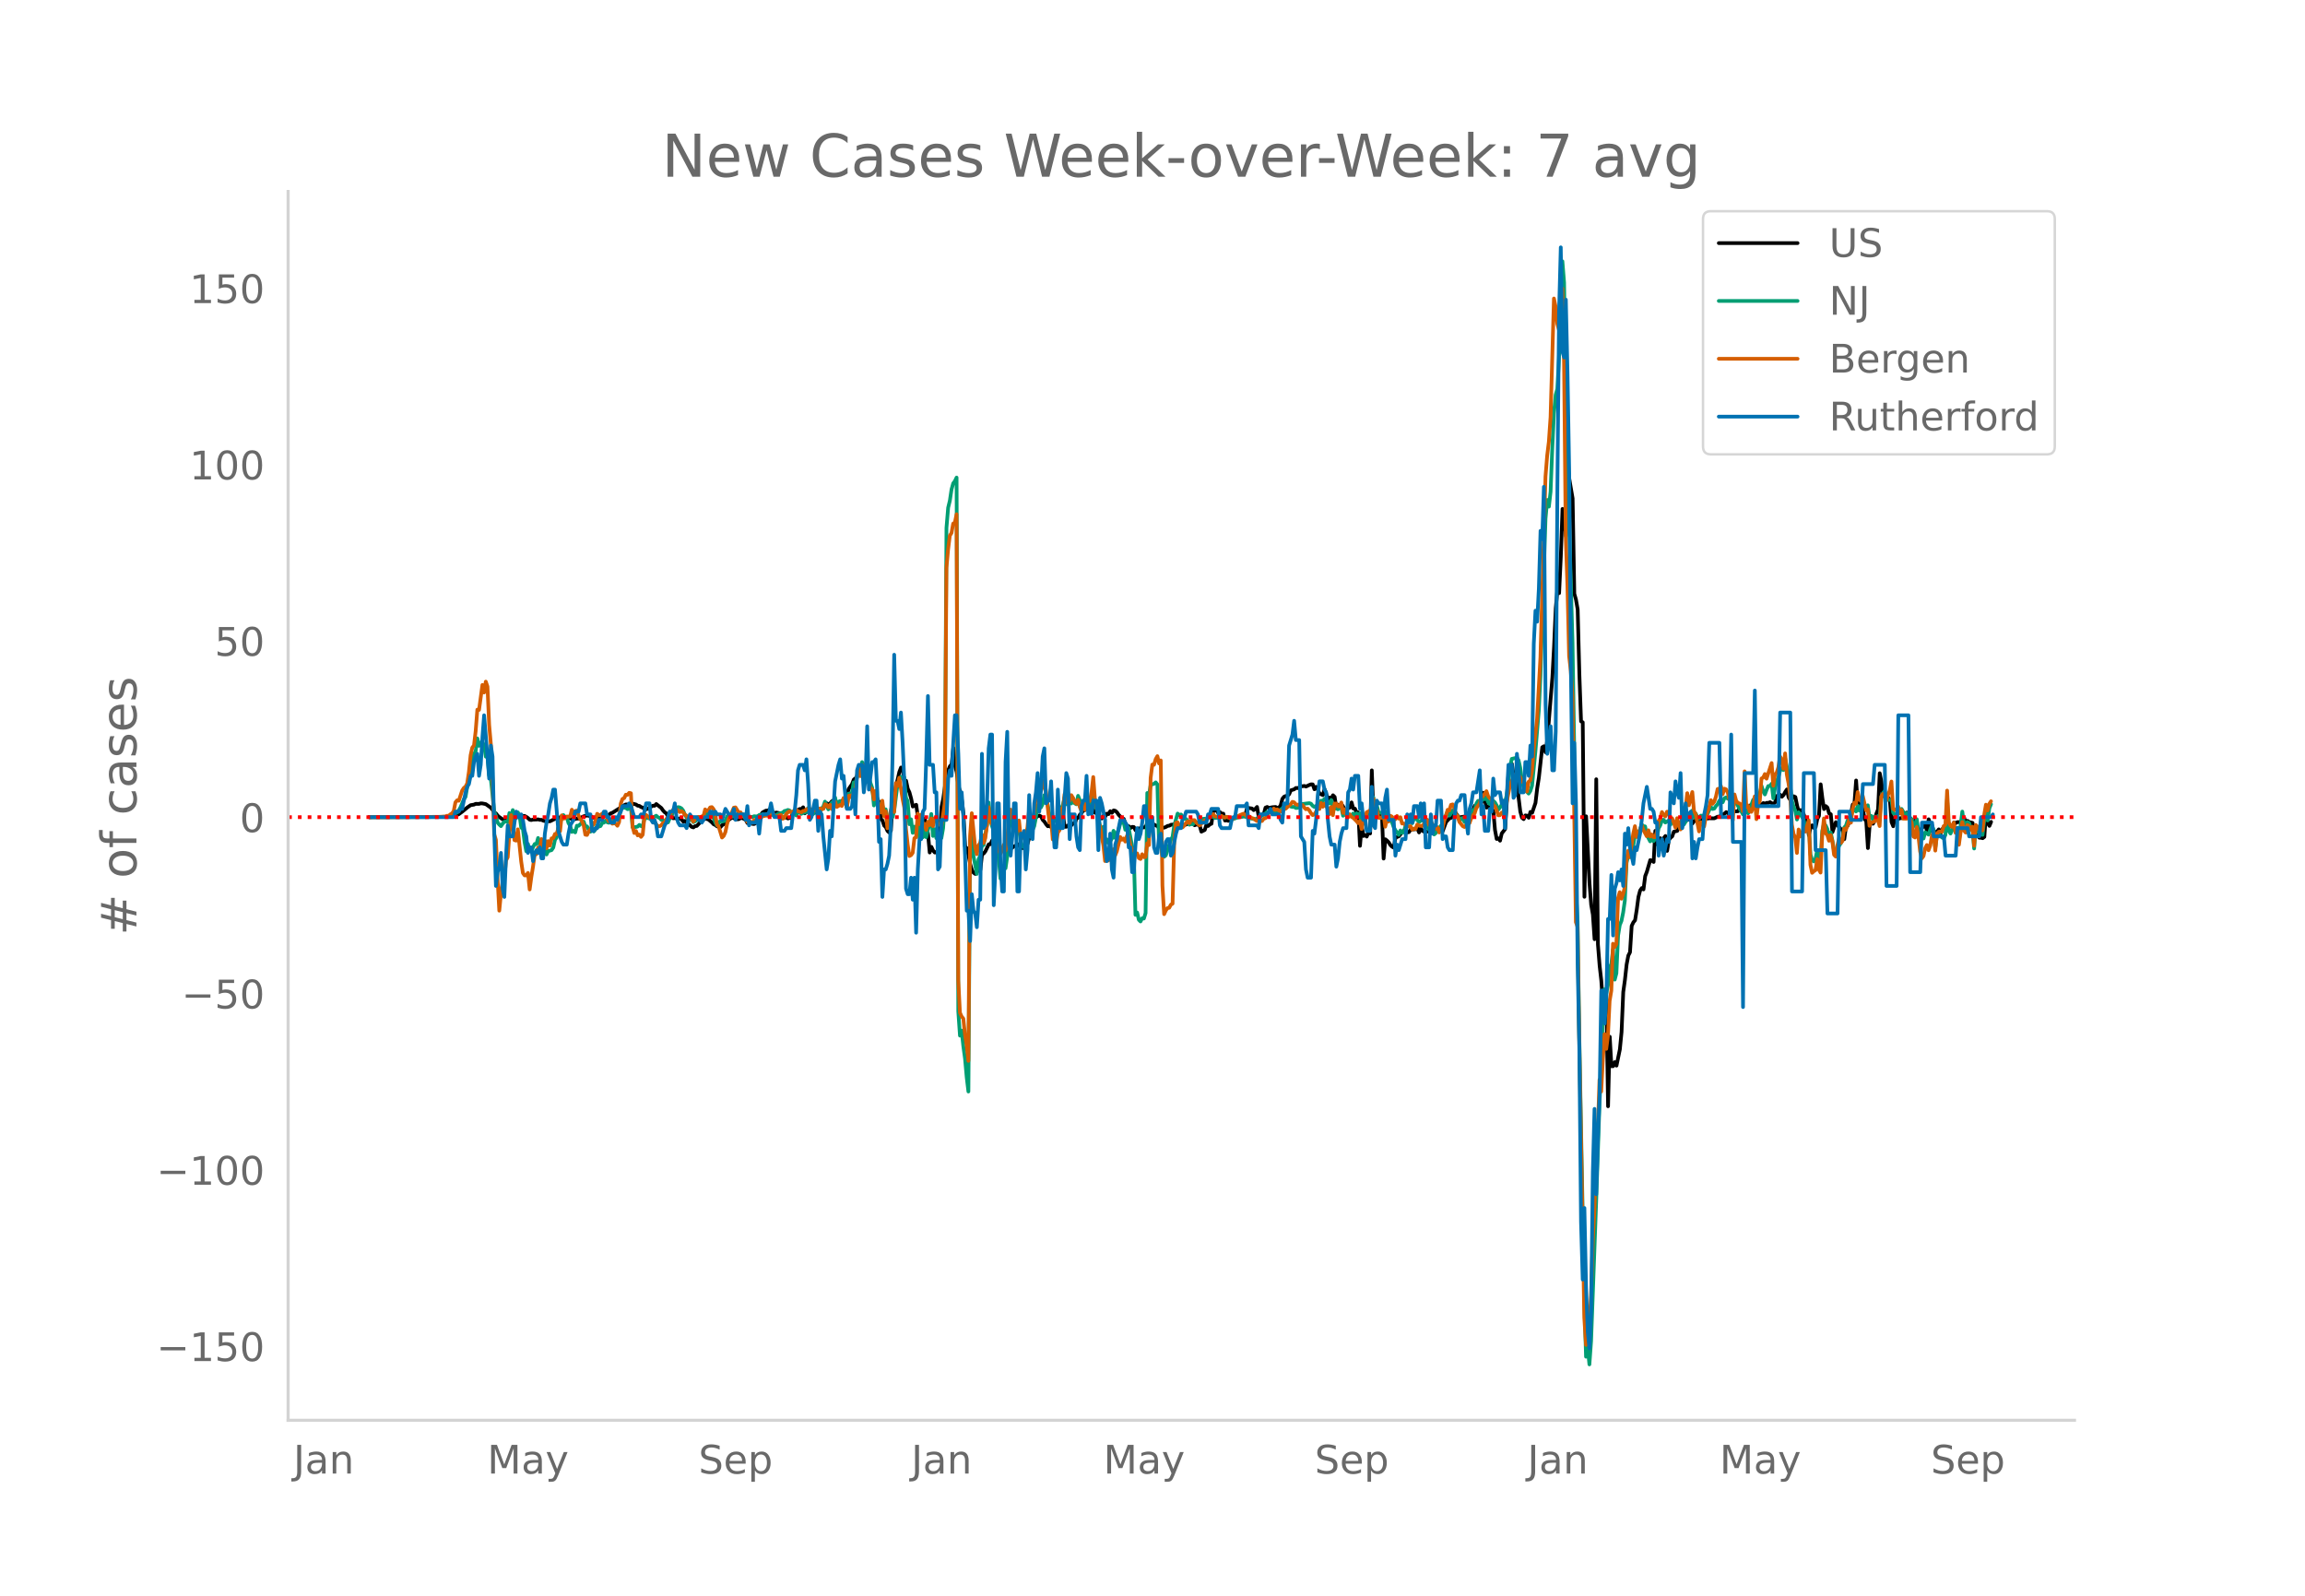 <svg height="864" viewBox="0 0 936 648" width="1248" xmlns="http://www.w3.org/2000/svg" xmlns:xlink="http://www.w3.org/1999/xlink"><defs><style>*{stroke-linecap:butt;stroke-linejoin:round}</style></defs><g id="figure_1"><path d="M0 648h936V0H0z" style="fill:#fff" id="patch_1"/><g id="axes_1"><path d="M117 576.72h725.4V77.76H117z" style="fill:none" id="patch_2"/><path clip-path="url(#p7ef5d14eb2)" d="m149.973 331.808 30.847-.104 2.742-.146 1.371-.33 1.371-.615 1.371-1.002 1.371-1.116.686-.58 1.37-.958 1.372-.227.685-.314 1.371.008.686-.204.685.032 1.371.279 2.057 1.457.685.863.686 1.085.686.347.685.91.686.59 1.37.92.686.194.686-.003.685.208.686-.423.685-.154.686-.036 1.37-.776.686-.581.686-.2.685.362 1.371.048.686.348.685.499.686.682.685.124.686-.184 1.37-.01.686-.096.686.222.685-.02.686.325.685.194 2.057.088 2.742-1.332.685-.006.686-.33 2.742-.086.685.432.686.047.685.39.686.124 1.37-.356.686.026 2.057-.94 1.37-.357 1.372.289.685.404.686.242 1.37-.256.686.46 2.057-.738.685-.502.686.004.685-.204.686-.534.685-.241 2.742-1.733 1.371-1.097.686-.224.685-.366.686.082 1.37-.3.686-.079 1.371.351.686.49.685.076.686.476.685.218.686.627.685.035.686-.188 1.37-.885.686-.363.686.037.685-.715 2.057 1.616.685.993.686.738.685.467.686 1.339.685.006.686-.162.685.78.686-.06.685.115.686.271.685-.288.686.439.685.89.686-.29.685.686.686.461 1.37 1.277.686.217.686-.52.685-.07 2.057-2.143 1.371-.887 1.371.433L289.13 334l.685.737.686.285.685.547.686.076.685.216.686-.782.686-.378.685-.846 2.742-1.982.686.424.685-.556.686.946.685-.075.686-.499.685.121.686.282.685.462.686 1.245.685-.858 1.371 1.196.686.05.685-.423 1.371-3.018.686-.315.685-.971 1.371-.73.686.02.685-.395.686.755.685.227.686.459.685-.273 1.371.243.686 2.222.685-.506.686.11.685-.082.686.417.685-.262.686.198.685-2.658.686.445 1.37-1.197.686-.397.686.075.685-.745.686 2.46.685-.772.686.257.685.062.686-.381.685.172.686.412.685-1.983.686.332.685.153.686-.05.685-.208.686-1.54.685-.544.686.512.685-.473.686-.826.685-.36.686.017.685 1.258.686-.165.685-.634.686-.264.685-.533.686-.943.685-1.146.686-2.25 1.37-1.983.686-1.827.686-.536.685-.725.686-.98.685.538.686-.16.685.021.686 1.587.685.336.686 1.15.685 1.952.686 1.259 1.37 3.068.686.352.686 1.315.685 6.755.686.647.685 2.084.686.64.685 1.56.686.615.685-.765.686-12.42.685-1.157.686-4.664.685-2.522.686-3.044.685-1.815.686.127.685 6.686.686-1.472.685 3.27.686 1.465.685 2.525.686 3.244 1.37-.72.686 4.89 1.371 1.999.686-.266.685-.938.686 2.629.685 3.533.686 7.538.685-2.28.686 1.465.685.82.686-.057.685-1.138.686-5.093.685-12.253.686-3.228 1.371-9.527.685-2.157.686-1.61.685-.735.686-6.683.686 7.133.685 2.692.686 5.506.685 2.432.686 3.345.685 5.617.686 13.368.685.625.686 2.788.685 3.719.686 2.368.685 1.072.686.513.685-.788.686-.963.685.139.686-6.273.685-.42.686-.88 1.37-2.87.686-.01.686-1.53.685 1.88.686-.058.685.366.686 1.012.685.509.686-.328.685.663.686 2.128.685-1.03.686-.646.685-1.28.686-.327.685-.534.686-.188.685-.695.686.809.685-.025.686.864.685-.515.686-.334.685-.929 1.371-5.057.686-1.798.685-2.49.686-1.366.685-.491.686-.27.685.434.686 1.35.685.723.686 1.04.685.806.686-.06.685.41.686-2.53.685-.78.686.051.685-.355.686-.692.685.059.686-.547.685 4.686.686-.024.685-.57.686-.186.685.126.686-.742.685.107.686-2.175.685-.223.686-1.262.685-.658.686-1.086.685-.088.686-.88.685-1.151.686-.204.685 2.053.686.036.685 1.233.686.177.685 1.123.686.634.685.358.686-1.067.685.3.686-1.179.685.176.686-1.175.685.656.686-.973.685.155.686.625.685 1.011.686.717.685 1.106.686-.187.685 1.973.686.992.685.043.686.707.685-.466.686.076.685 1.325 1.371-.793.686.075.685-.58.686.144.685-.24.686-1.592 2.056.338 1.371.695.686.208.685.997.686-.25 1.371-.093.685-.28.686-.405.685-.105.686-.376.685-.046.686-.159.685-.027 1.371.722 2.057-.498.686-.08 1.37-.743.686-.248.686.258.685 1.032.686-.297.685.07.686.4.685 2.432 1.371-.69.686-2.123.685.506.686-.644.685-.287.686-5.414.685.066.686-.12.685 1.14.686-.379.685.627.686-.004.685 2.803.686-.092.685.21 3.428-1.662.685.006.686-.171.685.063 1.371-.274.686-2.977.685-.2 1.371.2.686.664.685-.522.686-.767.685 4.113.686-.587.685-.41.686-.235.685-2.603.686-.284.685.4 1.371-.28 1.371-.112.686.436.685-.201.686-.867.685-2.661.686-.87.685-.277.686-.083.685-.63.686-1.594 1.37-.42.686-.547.686.064.685-.265.686-.572.685.076.686-.138.685.256 1.371-.647.686-.256.685.035.686 1.977.685-.988.686 1.056.685 1.66 1.371.632.686-2.386 1.37 3.975.686-.58.686.426.685-1.364.686.686.685 4.622.686-1.477.685.169.686-.435.685.992.686 1.478.685-.301.686-.474.685-.26.686-2.102.685 2.498.686.046.685 1.563.686-.042.685 13.569.686-8.155.685 4.167.686-.432.685.668.686-1.688.685.444.686-25.65.685 18.034.686-.798.685.658.686-.36.685.849.686-.328.685 17.763.686-7.836.685.542.686.707.685 1.094.686.675.685.382.686-3.96.685-.379.686-.232 1.371-1.748.685-.575.686.167.685.543.686-.118.686-1.024 2.056-.17.686-.348.685 1.678.686-1.727.685 1.05.686.35.685.095 1.371-.312.686-2.953.685 2.547.686.034.685-.587.686-.193.685-.005.686.26.685.924 1.371-3.708 1.371-1.493.686-.206.685-.426.686-2.212.685.887.686 1.098.685.457 2.057-.372.685 1.067.686-1.03.685-1.49.686.958.685-2.152.686-1.68.685.106.686-1.264 1.37-.159.686-3.999 1.371 6.051.686-.389.685.741.686.326.685.608.686 7.797.685 3.642.686-.246.685.946.686-2.938 1.37-1.754 1.372-22.26.685-3.107.686-1.125.685 4.755 1.371 1.341.686 7.671.685 5.604.686 2.51.685.551.686-1.515.685.115.686.84.685-2.369.686.357 1.37-4.017.686-5.896.686-4.347 1.37-12.359.686-.417.686 2.47.685-5.056 2.057-25.32.685-12.525.686-15.575.685-7.42.686 1.267.685-14.633.686-19.57.685 1.894.686 9.08 1.37-23.277 1.372 8.015.685 38.72.686 2.417.685 3.987.686 26.208.685 19.21.686.388.685 70.87.686-32.69 1.37 27.166.686 8.8.686 3.916.685 10.023.686-64.953.685 67.068.686 8.676.685 6.044.686 10.068.685.588.686-2.674.685 43.027.686-28.235.685 11.962.686-.002.685-1.667.686 1.438 1.371-6.618.685-7.019.686-16.252.685-4.948.686-6.21.685-3.65.686-1.339.685-10.725.686-1.429.685-.842.686-4.296.685-5.17.686-2.621.686-.99.685.553.686-5.397.685-1.778 1.371-4.729.686.202.685.552.686-12.641.685 5.431.686-1.885.685-.547.686.796 1.37-1.693.686 6.04.686-4.361.685-.995.686-.506.685-1.944 1.371-.302.686-1.916.685-1.493.686-.133.685-.707.686.168.685-.43.686-.115.685-.69.686 2.312.685-.997 1.371-.57 2.057.253.685-1.414.686.582.685.108.686-.09 2.056.008 1.371-.675.686.13.685-.808.686-.174.685-.363.686-.632.685.444.686-.044.685-1.485.686.508.685.296 1.371-.061.686-1.424.685-.275.686 1.244.685-1.058.686-.662.685.123.686-.277.685 1.02 1.371-1.564.686.42.685.288.686-.117.685-.417.686-.626.685.255.686-.347.685.022.686-.288.685.408.686.276.685-.599.686-2.624.685-.129.686-.366.685.83.686-.699.685-1.269.686-1.008.685 3.254.686 1.005.685-.393.686-1.093.685.318.686 3.372.685 2.63.686-.7.685.145.686 1.661.685 2.231.686.966.685 5.223.686-3.225.685-.818.686 1.044.685-.275.686-3.33.685-1.27.686-12.821.685 5.584.686 4.475.685-1.223.686.59.685 2.38.686.344.685 7.27 1.371-4.056.686 1.237 1.37 1.599.686.355.686 3.71.685-5.094.686-.371.685-1.609 1.371-6.981.686-.462.685-9.303.686 10.083.685-1.662.686.316.685 2.636.686 4.255.685.935.686 10.885.686-9.104.685-1.175.686.394.685-1.19.686-2.906.685-1.688.686-14.726.685 3.442.686 5.824.685-1.164 2.057 2.748.685 9.01.686 1.67.685-3.934.686.639.685.375.686-.359.685-.008.686-.133.685-1.668.686-.46.685.856.686 1.384.685.965.686.634.685-.734.686 3.702.685 1.905 1.371-2.433 1.371-1.307.686 2.513.685-4.766.686 2.089.685 2.701 1.371.344.686-.088.685-.947.686 1.774.685-1.722.686-1.063.685.195.686-.312.685.175.686-.46.685.461.686-1.827.685.282.686-.45.685.012 1.371-.161.686-1.699.685 2.121.686-.79.685.5 1.371.313.686 5.33.685.185.686-.581.685 1.104.686.024.685.176.686-.52.685-10.154.686 4.557.685 1.121.686-1.635h0" style="fill:none;stroke:#000;stroke-linecap:round;stroke-width:1.5" id="line2d_1"/><path clip-path="url(#p7ef5d14eb2)" d="m149.973 331.807 30.847-.096 2.057-.258.685-.194.686-.331.685-.684.686-.28.685-.897.686-1.23 1.37-3.294.686-.96 1.371-8.09.686-3.325.685-2.6.686-3.382.685-1.129.686-5.214.685 3.006.686-1.309.685-.163.686 1.301.685 4.572.686-.085.685 7.762.686 1.396 1.371 13.119.686 1.845.685 2.732.686.81.685.638.686-1.018.685-.767.686-.129.685.314.686-3.736.685 3.623.686-4.807.685 1.98.686 1.226.685-2.266.686 1.262.685 4.896.686.585.685 5.395.686 3.623.685-2.935.686 2.704.685.281.686-1.681.685-1.31.686.094.685-2.518.686 2.419.685.221.686 2.515.685-1.181.686 2.722.685-1.453.686-.097.685-.233.686-1.034.685-3.174.686-.93.685-3.92.686-2.417.685-1.22.686-1.53.685.811.686-.016.685 2.44.686 1.1.685 2.513.686-.426.685.608.686-2.713.685.041 1.371-1.287.686-.417.685 1.932.686.012.685 1.35.686.812.685-.748.686.652.685-.848.686-1.688.685.541.686-.21.685-1.315.686-.066.685-.811.686.69.685.171.686-1.15 1.37-.091.686-.373.686.064.685-.355.686-4.192.685.097.686-.124.685.071.686.54.685-.185.686-.511.685 8.02.686.002 1.37-.254.686-.695.686.47.685.258.686-3.522.685.06.686-.088 1.37.447.686-.585 1.371-.778.686.645.685.248.686.783.685.136 1.371.965.686-.062.685-1.649.686-.732.685-2.087 1.371-1.389.686-.336.685.131.686.405.685.908.686 1.658.685 1.046.686.73.685.42.686-.48.685 1.295.686-.33 2.742-1.856.685-.258.686-1.244.685.205.686.815.685-.138 1.371 1.025.686 1.93.685 1.129.686-.785.685-1.074.686.325 1.371-.302.686-1.757.685-.802.686.993.685-.018.686-.486.685-.132.686-.357.685.314.686-.053.685-.36 2.057.795 2.056.327.686-.34.685.077.686-.043.685-.489.686-.092.685-.228.686.028.685.258.686-.392.685-.129.686.39.685.099.686.345.685-.11.686-.639 2.056-.548.686-.65.685-.126.686-.302.685.212.686.73.685.496.686-.33.685 1.15.686-1.46.685.154.686.645.685-.454.686-.014.685-.428.686-1.45.685 2.33.686.414.685-.352.686-.92.685-1.761 1.371 1.607.686-1.193.685-.668.686-2.084 1.37 3.153 1.372-2.782.685-.454.686-1.603.685 3.503.686-1.75.685-.295.686 1.11.685-.306.686-.056.685 1.719.686-5.494.685.793.686-1.24.685-4.09.686.348 1.37-4.996.686 1.585.686-5.194.685 1.218.686 3.925.685-.845.686 1.934.685 2.32.686 1.923.685 7.129.686-2.767h.685l.686 2.267.685.919.686-.553.685 2.725.686-1.016.685 4.038.686-.19.685-.55.686-.067.685-2.53 1.371-10.847.686-1.76.685-1.241.686.193.685-.016.686 8.248.685 1.396.686 9.367.685-1.985.686 5.482.685-2.483.686 2.745.685-5.203.686 6.83.685-6.673.686 6.592.685-4.945.686 4.906.685-3.027.686-2.114.685-4.277.686 8.927.685-2.764.686 3.646.685-1.845.686.132.685 1.665.686-3.925.685-9.685.686-112.342.685-8.183.686-2.822.685-4.586.686-2.485.686-.893.685-1.442.686 216.744.685 9.87.686-2.055.685 6.38.686 5.012.685 7.628.686 5.726.685-101.968.686-3.96.685 10.285 1.371 7.292.686-5.899.685-1.488.686-4.086.685-.248 1.371-8.181.686-9.1.685 6.962.686 2.58.685 2.114 1.371 8.396.686 2.66.685 8.163 1.371-4.925.686.751.685-4.729.686-10.498.685-4.201.686-2.907.685-.025.686 5.086.685.373.686.854.685 5.344.686 1.72.685.438.686.29.685-4.669.686-5.47.685 1.223.686 1.682.685-1.564.686-3.476.685-4.92.686-1.142.685 1.89.686-1.395.685-3.602.686 1.568.685 2.29.686 3.846.685.528.686 2.932.685-1.626.686 1.126.685-2.31.686-1.587 1.37-2.806.686-3.109.686 2.87.685-1.044.686-.085.685.788.686-2.066.685 1.985.686.429.685-3.444.686 1.735.685 2.731.686-2.374.685 2.96.686-3.085.685-.324.686 2.34.685.488.686-5.049.685 5.245.686-.05.685 4.539 1.371 5.737.686-2.305.685 6.771.686-1.69.685 1.44.686-.669.685-1.002.686-3.231.685 2.881.686-1.985.685-1.207.686-2.693.685-.405.686-.143.685 3.126.686-1.36.685.632 1.371 7.363.686 2.804.685 25.094.686-.922.685 2.94.686.686.685-1.313.686.126.685-2.208.686-48.774.685.933.686-4.105.685-.357.686-.2.685-.588.686.837.685 24.919.686-1.56.685 5.669.686.354.685-.566 2.057-6.337.685-1.213.686-4.61 1.371-4.815.685.608.686-.235.686 1.018.685.783.686.016.685.691.686 1.647.685-.334.686.2.685-.785.686-.058.685.168.686-.124.685-.951.686-.52.685-.042.686.193.685-.617.686-.076.685-.4.686.105.685.488 2.057-.147.685-.433.686.38.685-.025.686-.157.685.14 2.057.69 1.37-.528 2.743-.565 1.37.337 1.372.456 2.056.396 3.428-1.916.685-.438.686-.64 2.056-.01.686-.269 1.37.134.686-.198.686-.58.685-.427.686-.735.685-.17.686-.053.685-.258.686.366.685.196.686-.072.685.473.686-.021 1.37-.719.686-.882 2.742-.332.686.21.685.862.686.467.685-.4.686.002.685-.625.686-1.538.685.313.686-1.06.685.286.686 1.071.685.507.686-1.377.685 3.296.686-.164 1.37.643.686-1.025.686.313.685 3.326 1.371-.935.686 1.004.685-.541.686.612.685-1.05.686 1.172.685-1.239.686 1.235.685-1.288.686 4.71.685-2.406.686 1.888.685-4.113.686.156.685-.62.686 1.956.685-7.965.686 5.616.685-2.488.686 2.808 1.37.433.686-1.115.686 3.586.685-2.992.686 3.35.685-.35.686 1.192.685 1.983.686 1.249 1.371 1.92.685-1.798.686.979.685-.208.686-2.632.685-1.27.686-.084.686-.482.685.776.686-1.748.685-.442 1.371 1.714.686-.54.685-.09.686.38.685 1.572.686.62.685 1.188.686-.242.685.917.686 1.23.685-.592.686-1.864.685-.147 1.371-1.822.686-1.472.685-1.895.686-1.537.685 1.666.686-.926.685-1.237.686.686.685 1.136.686.4.685 2.207.686-1.103.685-.191.686 1.651.685-.352.686-1.168.685-.763.686-1.796.685-.822.686-.143.685-2.45.686-1.104.685-.06.686.07.685-.763.686.041.685-.75.686 2.012.685.758.686-1.442.685.115.686.627.685 1.182.686 1.773.685-.843.686-1.19.685.667.686-1.658.685-2.84 1.371-11.625.686-3.132 1.37-.318.686-.207.686 1.05.685 3.038.686 5.164.685 2.95.686 1.055.685.58.686.782.685-1.04.686-2.15 1.37-13.873 1.372-16.528.685-14.248 2.057-63.782.685-7.626.686 2.715.685-6.087.686-17.62.685-14.174.686-7.46.685-2.472.686-12.62.685-21.59.686-17.597.685 8.648.686 45.983.685 23.138.686 29.024 1.37 48.205.686 42.806.686 57.171.685 13.085.686 46.27 2.056 107.268.686 23.221.685-3.798.686 6.924.685-9.503 2.057-56.359 1.37-40.217.686-14.39.686-21.792.685-10.111.686 1.769.685-3.37.686-7.202.685-1.504.686-5.84.685 12.277.686-2.596.685-15.35.686-4.232.685-1.677.686-3.385.685-4.833.686-15.316.685-3.11.686.714.685-2.001.686-2.794.685-4.213.686-.615.685-.4.686-1.088.686-2.084.685.663.686.088.685 3.436 1.371 2.649.686-.956.685.855.686-.896.685-.655.686-3.662.685-1.197.686-2.034.685-.247.686 1.138 1.37-.797.686 1.677.686-1.32.685.454.686.9.685-1.328.686 1.757.685 1.25.686-2.724.685.914.686-1.098.685-1.744.686.106 1.37-2.907.686 2.757.686-1.53.685 1.454.686.58.685-1.197.686.071.685-.041.686-1.483.685.808.686-1.585.685-1.253.686.807.685-.173.686-1.048.685-.758.686-1.437.685-.369.686 1.032.685-1.644.686-.332.685.532.686.196.685.046.686 2.174.685-1.338.686.774.685.997.686 1.237.685 1.004.686 1.276.685-4.003.686 1.219.685 2.393.686-1.018.685-2.472.686-1.999.685-.682.686 2.142.685-1.225 1.371-5.936.686 2.28.685 1.212.686-1.88.685-1.533.686-.028.685-.919.686 5.933.685-4.22.686-2.784.685-1.495.686-2.743.685-1.034.686.797.685-4.74 1.371 6.592.686 4.606.685 5.938.686 2.488.685 1.644.686 3.566.685-2.946.686 1.025.685.81.686 1.34.685 2.99.686-1.462.685.405.686 11.989.685 2.374.686.489.685-1.154.686-3.414.685 4.851.686-1.22.685-11.441.686-2.86.685.594.686 1.483.685 3.135.686-1.732.685 3.247.686 4.217.685.913.686-1.037.685-2.022.686-.924.685-2.11.686-4.332.685-.68.686-2.135.685-1.315.686-.083.685-2.969.686-.175.685.894.686-2.395.685 2.054.686-1.518.685-1.096.686.672.685.399.686-.643.686 5.074.685-.783.686 1.546.685-1.322.686.331.685-.451.686.682.685-8.458.686-1.621.685-.763.686 3.248.685.242.686.048.685-.205.686 5.413.685.884.686.182.685-2.052.686-.37.685-.146.686 1.16.685 1.816.686-1.235.685.447.686 1.421.685.544.686 2.865.685-.465.686-2.382.685 4.796.686 2.28.685-.24.686 1.014.685-2.534.686.408.685.546.686-2.092.685-1.656.686 1.79.685 7.232.686-5.23.685-.625.686 1.078.685.668.686.348.685-1.414.686-14.34.685 12.753.686 1.052.685-1.437.686-1.094.685.378.686-.233.685 5.742.686-6.875.685-5.406.686 5.383.685-.663.686-.49.685.342.686 1.976.685.09.686 8.354.685-9.305.686 2.61.685-.339.686-1.684.685 3.181.686-6.055.685-3.255.686 3.462.685-4.91.686-1.702h0" style="fill:none;stroke:#009e73;stroke-linecap:round;stroke-width:1.5" id="line2d_2"/><path clip-path="url(#p7ef5d14eb2)" d="m149.973 331.807 28.105-.11 2.742-.131.686-.307.685.022.686-.593.685-.417.686-.921.685-3.534.686-.834.685.176 1.371-4.148.686-1.053.685-.527.686-1.338.685-4.675.686-6.737.685-3.116.686-.834.685-5.838.686-8.734.685.11 1.371-10.14.686 3.073.685-4.41.686 1.996.685 15.603.686 7.77.685 14.264.686 22.406.686 2.216.685 15.999.686 12.75.685-7.132.686-5.004.685-1.12.686-7.153.685-1.295.686-9.459.685-7.637.686 3.797.685 6.364.686.198.685-4.587 1.371 13.167.686 4.587.685.944.686.022.685-1.01.686 6.715.685-5.113.686-4.191.685-5.026h.686l.685-2.721.686.57.685-3.994.686 1.536.685-.965.686 3.204.685-2.94.686 1.843.685-2.963.686-.11.685-1.668.686.066.685-2.523.686 1.36.685-6.452.686 1.317.685-.176.686-.68 1.37.022.686-2.787.686 1.426.685-.877.686-.198.685 2.107.686 1.448.685.659.686 1.777.685 3.797.686.11.685-1.493.686-.746.685-1.383.686-.768.685-1.492.686-2.7.685.462.686.175.685-.746.686-.176.685-.307.686 2.59.685 1.119.686-.549.685 1.449.686-.176.685.154.686.856.685-1.493.686-7.527.685-1.865.686-.33.685-1.404.686.066.685-.812.686.154.685 13.562.686 2.59.685-.813.686 1.778.685-.33.686.944.685-.877.686-7.22.685-.812 1.371 1.14.686.418.685-.483.686 1.624.685 1.097.686.834.685-.066.686-.35.685-.966.686-.154.685-1.448.686-.834.685-1.164.686-.526.685-1.23.686.747.685-.9 1.371 1.098.686-.396.685.55.686.877.685.505.686 1.031.685.351.686-.483.685 1.449.686-.944 1.37-1.01.686.308.686-.483.685-.044.686-2.809.685.659.686-.352.685-1.119.686-.11.685.834.686 2.151.685 4.17.686.724 1.371 4.477.686-.659.685-1.558.686-3.313.685-2.107.686-.878.685-2.019.686-1.602.685-.11 1.371 2.217.686-.198.685 1.207 1.371 1.383.686 1.295.685-.352.686.571.685.11.686-1.098.685-.043 1.371-.637.686.022.685-1.01.686.045.685-.198 1.371.154.686-1.624.685.175.686 1.405 1.37.35.686-.614.686-.087.685 1.536.686-.351.685-1.537.686-.702.685-.46.686.46.685-.066.686-.855.685-.11.686.592 1.37.417.686-.548.686-.022.685-.659 1.371-.22.686.352.685.505.686-.198.685-1.119.686 1.12.685-.79.686.416.685-.241.686-1.866.685.286.686.987.685-1.075.686 1.778.685-.637.686-2.37.685 2.129 1.371-.812.686.417.685-3.226.686 1.382.685 2.568.686-4.806.685-.198.686.988.685-2.15.686.394.685-7.351.686-2.963.685 3.248.686-3.116.685-1.427.686.79.685-.11.686 5.904.685 3.292.686-.066.685 4.17.686-3.468.685 3.182.686 4.301.685 1.317.686-4.784.685 6.342.686-2.063.685 6.891 1.371-7.242.686-2.414.685 3.073.686-11.741.685 1.163.686-3.336 1.37 8.537.686 3.511.686 8.69.685 6.255.686 4.784.685-.351.686-.944.685-5.925.686-.417.685-9.59.686 4.257.685-3.84.686 4.543.685-.834.686 2.458.685-3.292.686 1.382.685-2.699.686 3.138.685-3.27.686.549.685 1.865 1.371.637 1.371-8.954.686-95.77.685-7.593.686-5.464.685-1.076.686-3.818.686-.395.685-3.402.686 189.214.685 13.255.686 1.514.685.834.686 6.65.685 4.389.686 6.144.685-91.424.686-9.152 1.37 13.804.686 2.831.686-3.533.685-1.12.686-3.357.685 3.511.686-1.953.685-5.31.686-7.374.685 5.53 1.371 2.633.686 2.831.685 4.06.686 2.348.685 1.624.686-2.085.685-1.645.686 2.37.685-3.71.686-10.928.685-1.997.686 3.577.685.461.686 4.038.685.285.686-3.928.685 6.693.686.373.685-1.185.686.11.685-3.182.686-7.198.685 6.298.686-1.755.685-3.16.686-6.32.685-3.315.686-1.053.685 1.712.686-1.822.685-2.611.686 4.652 1.37 12.597.686-1.405.686 8.252.685-2.765.686 4.828.685-4.806.686-1.01.685-8.69.686.702.685-6.627.686 3.357.685-4.016.686 3.336.685-2.282.686 1.14.685 1.625.686.724.685-1.624.686 2.919.685 1.69.686-2.393.685 1.778.686-4.301.685.548.686.264.685-3.621.686-6.101.685 9.13.686 2.26.685 7.483.686.79.685 4.455.686 3.555.685 6.43.686-1.953.685 1.734.686-2.656.685 1.427.686-3.358.685 2.502.686-1.712 1.37-5.75.686 1.12.686-.527.685 1.273.686-2.392.685.285.686 3.665.685 1.975.686-.483.685 2.239.686-.505.685 1.91.686.372.685-1.931.686 1.207.685-.066.686-5.618.685.768.686-27.278.685-5.42.686.087.685-2.304.686-1.207.685 2.963.686-1.23.685 50.848.686 11.587.685-1.514.686-.965.685-.11.686-1.273.685-.395.686-25.544.685-7.33.686-.154.685 1.383.686.175.686.44.685-.769.686-.987.685-.68.686.745.685-1.163 1.371-.044.686.988 1.37 1.185 1.372-1.47.685-.593.686-.307 2.056-2.15.686-.154.685.943.686.154.685-.066.686-.33.685.067.686.46.685.22.686-.33 1.37.55.686.526.686-.307.685-.724.686-.066 1.37-.68 1.372-.527.685.33.686.811.685-.11.686.264.685.504.686.154 1.37 1.01.686-.22.686.198.685.022.686-.944.685-.198 1.371-2.106.686-.395 1.37-1.427.686.57.686-.24 1.37.965 1.372-1.053.685-.154 1.371-1.295.686-.527.685-.987.686.175.685.834.686.176.685-.132.686.637.685-.417.686 1.031.685.702.686-.263.685.702.686 1.141.685.79.686-.24.685-1.098.686-1.514.685.417.686-2.48.685 1.536.686-1.229.685 1.097.686.57.685 2.546.686-2.874.685 3.313.686-4.718.685-.022.686 1.141.685.066.686-1.624.685 4.258.686-1.515.685 2.414.686.856.685-1.185.686 1.032.685.329 1.371 1.382.686.812.685-.877.686 3.27.685-2.788.686.132.685-4.148.686-.307.685-.439.686 1.888.685-6.65.686 4.455.685-.132.686 3.358.685.22.686-.22.685-1.427.686 5.114.685-2.765.686.658.685-2.348.686.373.685.834.686.241.685-1.36.686 1.075.685-.549.686 2.546.685-.022 1.371 1.25 1.372-.13.685 1.36.686-.395.685.153.686-1.821.685.439 1.371.175 2.057-2.523.685 2.128.686-1.492.685 1.251.686.966.685.768.686-.615.685 2.15.686-1.491.685-.154.686-3.16.685-1.975.686-2.436.685.285.686-2.304.685-.176.686 1.493.685 2.94.686.264.685 2.436 1.371 1.711.686.351.685-.79.686-1.711.685.877.686-1.997.685-1.14.686-.79.685-2.13 1.371-1.865.686-2.809.685-.153 1.371-2.063.686 2.04.685.878.686.022.685 2.941.686.198.685 1.667.686 2.063.685-.044.686-1.053.685.373.686-3.094.685-1.558 1.371-6.957.686-1.712 1.37-2.524.686 1.251.686-1.01.685.79.686 1.91.685-.746.686 1.756.685 2.984.686-4.016.685-.526.686-3.929.685-8.273 1.371-12.728 1.371-25.062 1.371-49.004.686-24.404.685-8.514.686-5.662.685-9.964 1.371-48.148.686 3.358.685 6.913.686 2.523.685-7.549.686-9.327.685 30.22.686 70.62.685 19.619.686 28.836.685 6.1.686 10.36 1.37 91.555.686 1.91.686 45.47 2.056 113.393.686 10.907.685-.659.686-6.627.685-12.794.686-22.056.685-12.618.686-21.902.685-10.687.686-20.322.685 4.784.686-13.255.685-10.073.686 6.013.685-5.31.686-14.177.685-4.148.686-19.07.685 1.382.686-1.25.685-18.698.686-2.37.685 2.677.686-1.91.685-2.808.686-10.863.685-3.928.686 2.59 1.371-9.481.685-3.073.686 4.433.685-1.01 1.372-3.862.685 1.997 1.371 2.524.686-2.414.685 2.546.686-.834.685 1.075.686-.022.685-2.172.686-4.433.685-.878.686-2.677.685 1.163.686.614.685-1.91h.686l.685 3.359.686-.725.685 1.69.686 2.129.685-3.84.686 2.808.685 1.756.686-5.31h.685l.686-3.38.685-6.035.686 4.915 1.37-5.376.686 7.747.686 1.25 1.37 7.001.686-3.753.686.483.685 1.273.686-3.775.685-2.326.686-1.843.685-2.743.686 1.492.685-.878.686-2.063.685-3.094.686-.088.685-1.075.686 3.27.685-2.239.686.264.685 1.294.686 3.007.685.022.686 8.207.685-10.446.686 2.568.685.878.686.197.685.615.686 2.59.685-16.24.686 14.528.685-.637.686 2.392.685.176.686-1.866.685-4.433.686 9.261.685-6.1.686-1.273.685-9.151.686-.352.685-1.448.686 1.887 2.056-6.342.686 9.217.685-4.565.686-.746.685-2.15.686-4.411.685 1.25.686 3.71.685-6.233.686 8.559.685 3.489.686 5.157.685 11.631.686 3.884.685 1.427.686 6.298.685-9.546.686 2.853.685-1.185.686-2.239.685 1.449 1.371-4.609.686 18.083.685 3.248.686-.636.685-.44.686-4.498.685 4.28.686 1.206.685-15.405.686-6.606.685 6.08.686.68.685 2.326.686-2.283.685 2.502.686 5.486.685.725.686-4.63.685-2.832.686 1.91.685-.769.686-5.047.685.483.686-1.734.685-2.414.686 1.25.685-5.617.686-2.48.685.46.686-4.805.685 3.05.686.615.685-2.107 1.371 5.881.686-.417.686 6.694.685-1.251 1.371-.549.686-.987.685.373.686 2.523.685-12.07.686-.987.685.505.686 2.084.685-2.216.686-1.734.685-3.687.686 11.105.685.505.686-.33.685-1.163.686 2.853.685-1.426.686 3.555 1.37.022.686-.417.686.549.685 1.514.686 5.574.685.417.686-4.258.685 3.775.686 6.123.685 2.83.686-.943.685-3.16.686-1.317.685 2.107.686-1.931.685-4.038.686-1.383.685 7.506.686-6.891.685-.746.686-.132.685.066.686-2.26.685-.505.686-13.914.685 12.926.686 1.339.685.483.686-1.756.685 4.192.686-.571.685 5.399.686-5.114.685-4.125.686 3.467.685.834.686-3.116.685.482.686 1.493.685-1.251.686 7.768.685-8.47 1.371 1.821.686-2.897.685 3.292.686-6.408.685-4.06.686 2.348.685-2.677.686-1.054h0" style="fill:none;stroke:#d55e00;stroke-linecap:round;stroke-width:1.5" id="line2d_3"/><path clip-path="url(#p7ef5d14eb2)" d="M149.973 331.807h34.275l.685-2.235h1.371l.686-1.118h.685l1.371-6.706.686-2.235.685-1.118.686-3.353h.685l.686-5.589.685-2.235.686-1.118.685 8.942.686-4.471.685-11.177.686-8.942 1.371 16.766.685 8.941.686-13.412.685 4.47.686 30.179.686 22.354.685-5.588.686-2.236.685-5.588.686 14.53.685 3.353.686-16.766.685-12.294.686 4.47h1.37l.686-5.588.686-4.471.685 2.235h.686l.685-1.117.686 2.235.685 4.471.686 2.235.685 6.707.686-2.236h.685l.686 5.589.685-3.353.686-1.118.685 1.118.686-2.236.685 4.471h.686l.685-10.06.686-4.47.685-3.353.686-4.471.685-2.236.686-3.353h.685l1.371 16.766 1.371 4.47.686 1.119h1.37l.686-4.471.686-3.353 1.37-2.236.686-3.353h1.371l.686-3.353h2.056l.686 4.47h1.37l.686 6.707h.686l.685-1.118h.686l.685-3.353h1.371l.686-3.353h.685l.686 2.235h.685l.686 2.236h1.37l.686-2.236.686 1.118.685-2.235.686-1.118.685-2.235h2.057l.685-1.118.686 1.118 1.37 4.47h2.057l.686-1.117.685 1.117.686-2.235.685-3.353h1.371l.686 6.706.685 1.118.686-1.118.685 2.236.686 4.47h1.37l1.372-4.47.685-1.118 1.371-4.471h1.371l.686-3.353.685 5.588.686 2.236.685 1.118h2.057l.685 1.117.686-3.353.685-2.235.686 1.117h2.056l.686 1.118h.685l.686 1.118 1.371-2.236h1.371l.685-2.235h.686l.685 1.118.686-1.118.685 1.118h1.371l.686 2.235 1.371-4.47 1.371 2.235h1.371l.686-2.236.685 4.471.686-2.235.685 1.117.686-1.117h1.37l.686 2.235.686-5.588.685 7.824.686-1.118h2.056l.686-2.236.685 6.707.686-6.707.685-1.117h2.057l.685-1.118.686-3.353.685 3.353.686 2.235h2.056l.686 5.589h1.37l.686-1.118h2.057l.685-5.588.686-1.118.685-6.706.686-10.06.685-2.235h1.371l.686 2.235.685-4.47.686 10.059.685 14.53.686-1.118 1.37-6.706h.686l.686 12.295.685-7.824.686 1.118.685 8.941 1.371 13.413.686-4.47.685-11.178.686 2.235 1.37-22.354 1.372-6.706.685-2.236.686 7.824.685-1.117.686 7.824.685 5.588h1.371l.686-1.117.685-6.707.686 10.06.685-17.884.686-2.235h1.37l.686 11.177.686-5.589.685-21.236.686 25.707 1.37-11.177h.686l.686-1.118.685 13.413.686 20.119.685-1.118.686 23.472.685-11.177h.686l.685-2.235.686-3.354.685-12.294.686-26.826.685-42.473.686 26.825h.685l.686 3.353.685-6.706.686 12.295.685 15.648.686 43.591.685 2.236h.686l.685-6.707.686 8.942.685-8.942.686 22.355.685-25.708.686-12.295h.685l.686-11.177.685-1.118.686-20.119.685-25.707.686 27.943h1.371l.685 11.177h.686l.685 31.296.686-1.118.685-19h2.057l.685-16.767.686-3.353.685 2.236.686-13.413.686-11.177h.685l.686 15.648.685 22.354.686-6.706.685 10.06.686 15.647.685 22.355h.686l.685 12.295.686-19.001.685 6.706.686 1.118.685 5.588.686-11.177h.685l.686-59.24.685 30.18.686-1.118.685-8.942.686-22.354.685-5.59h.686l.685 69.3.686-14.53.685-26.826h.686l.685 24.59.686 11.177h.685l.686-52.533.685-12.295.686 45.827.685 4.47.686-7.824.685-13.412h.686l.685 35.767h.686l.685-23.472.686 1.117.685-2.235.686 15.648.685-7.824.686-22.354.685 16.765.686 1.118.685-14.53.686-4.471.685-7.824.686 15.648.685-8.942.686-13.412.685-3.353.686 22.354.685-1.118h.686l.685-7.824.686 15.648.685 11.177h.686l.685-23.472.686 15.648h1.37l.686-12.295.686-10.059.685 2.235.686 24.59.685-10.06h1.371l.686 8.942.685 4.471.686 1.118.685-17.883.686-2.236h.685l.686-10.06.685 15.649.686-3.353.685 3.353.686-5.589h1.37l.686 20.119.686-21.237.685 2.236 1.371 6.706v10.06l.686 6.706.685-1.118.686-10.06.685 14.531.686 3.353.685-13.412.686-2.236.685-4.47.686-3.354h1.37l1.372 2.236.685 8.941h.686l.685 10.06h.686l.685-11.177.686-6.707.685 4.471.686-2.235.685-4.471.686-6.706h.685l.686 7.824.685 4.47.686-6.706.685-1.118.686 12.295.685 2.236h.686l.685-6.707.686-1.117.685 8.941h.686l.685-5.588.686-1.118h.685l.686 6.706.685-1.117.686-4.471.685-3.353.686-2.236h1.371l.686-4.47h.685l.686-2.236h4.113l.685 1.118.686 3.353h2.742l.685-3.353h.686l.685-2.236h2.742l.686 6.707.685 1.117h3.428l.685-3.353.686-1.118h.685l.686-4.47h3.427l.686-1.118.685 8.942h3.428l.685 1.117.686-5.588h2.742l1.37-2.236.686 2.236h2.742l.686 2.235.685 1.118.686-7.824h1.37l.686-23.472 1.371-4.471.686-5.589.685 7.824h1.371l.686 39.12 1.37 2.236.686 11.177.686 3.353h1.37l.686-19.001.686 1.118.685-5.589.686-10.06.685-5.588h1.371l.686 3.353.685 1.118.686 11.177.685 6.706.686 3.354h1.37l.686 8.941.686-3.353.685-6.706.686-3.353.685-2.236h1.371l.686-14.53.685-1.118.686-4.47.685 4.47.686-5.588h1.37l.686 13.412.686-2.235.685 6.706.686-1.118.685 5.589h1.371l.686-17.883.685 15.648.686 1.117.685-11.177.686 1.118h1.37l.686 5.588.686-7.824.685-3.353.686 12.295h2.056l.686 14.53.685-4.47.686 2.235 1.371-4.47h1.371l.685-10.06.686 3.353.686-3.353.685 3.353.686-6.706h1.37l.686 4.47.686-5.588.685 6.706.686-6.706.685 17.883h1.371l.686-13.412.685 7.824.686-3.353h.685l.686-10.06h1.37l.686 15.648.686-1.118h.685l.686 4.471.685 1.118h1.371l.686-13.413.685-5.588.686-1.118h.685l.686-2.235h1.37l.686 10.06.686 5.588.685-10.06.686-2.235.685-4.471h1.371l1.371-8.942.686 17.884.685-3.353.686 10.059h1.37l.686-8.942.686 1.118.685-13.413.686 6.707.685-1.118h1.371l.686 4.47.685-1.117.686 11.177 1.37-25.707h1.372l.685 13.412.686-1.117.685-16.766.686 6.706.685 8.942h1.371l.686-12.295h.685l.686 5.589.685-12.295.686 4.47.685-45.826.686-13.412.685 4.47.686-13.412.685-23.472.686 3.353.685-21.237.686 88.3.685 20.119.686-4.47.685-6.707.686 17.883h.685l.686-15.648.685-99.477.686-71.534.685-25.707.686 42.473.685 2.236.686-23.472.685 30.178.686 40.238.685 79.358.686 54.768.685-24.59.686 24.59.685 64.827.686 34.65.685 70.416.686 23.472.685-29.06.686 32.413.685 17.884.686 6.706.685-15.648.686-55.886.685-25.708.686 34.65.685-22.355.686-17.883.685-42.473h.686l.685 13.412.686-10.06.685-32.413h.686l.685-17.884.686 24.59.685-19 .686-2.236.685-4.471.686 3.353.685-4.47.686 6.705.685-21.236.686 4.47.685-6.706.686 7.824 1.371 6.707.685-6.707.686 1.118 1.371-6.706.686-5.589.685-6.706 1.371-6.706 1.371 8.941h.686l.685 1.118.686 4.47h.685l.686 13.413.685-4.47.686-2.236.685 6.706 1.371-6.706.686 1.118.685-20.119 1.371 4.47.686-8.94.685 4.47.686 2.235.685-10.059.686 22.354.685-3.353.686-6.706.685 6.706.686-2.235.685-1.118.686 19.001.685-6.706.686 6.706.685-4.47.686-3.354h1.37l.686-10.06.686-3.352.685-4.471.686-21.237h4.113l.685 30.178h3.428l.685-33.531.686 43.59h3.427l.686 67.064.685-95.006h3.428l.685-33.532.686 46.945h8.911l.686-38.003h4.113l.685 72.652h4.113l.686-48.062h4.113l.685 31.296h4.113l.686 25.708h4.113l.685-41.356h4.113l.686 3.353h4.113l.685-14.53h4.114l.685-7.824h4.113l.686 49.18h4.113l.685-69.3h4.113l.686 63.71h4.113l.685-20.118h4.113l.686 5.588h4.113l.685 7.824h4.113l.686-11.177h4.113l.685 3.353h4.113l.686-7.824h4.113l.685-1.117h0" style="fill:none;stroke:#0072b2;stroke-linecap:round;stroke-width:1.5" id="line2d_4"/><path clip-path="url(#p7ef5d14eb2)" d="M117 331.807h725.4" style="fill:none;stroke:red;stroke-dasharray:1.5,2.475;stroke-dashoffset:0;stroke-width:1.5" id="line2d_5"/><path d="M117 576.72V77.76" style="fill:none;stroke:#d3d3d3;stroke-linecap:square;stroke-linejoin:miter;stroke-width:1.25" id="patch_3"/><path d="M117 576.72h725.4" style="fill:none;stroke:#d3d3d3;stroke-linecap:square;stroke-linejoin:miter;stroke-width:1.25" id="patch_4"/><g id="matplotlib.axis_1"><g id="xtick_1"><g style="fill:#696969" transform="matrix(.16 0 0 -.16 119.132 598.378)" id="text_1"><defs><path d="M9.813 72.906h9.859V5.078q0-13.187-5-19.14-5-5.954-16.094-5.954h-3.75v8.297h3.078q6.531 0 9.219 3.672Q9.813-4.39 9.813 5.078z" id="DejaVuSans-74"/><path d="M34.281 27.484q-10.89 0-15.093-2.484-4.204-2.484-4.204-8.5 0-4.781 3.157-7.594 3.156-2.797 8.562-2.797 7.485 0 12 5.297 4.516 5.297 4.516 14.078v2zm17.922 3.72V0H43.22v8.297Q40.14 3.328 35.547.953q-4.594-2.375-11.234-2.375-8.391 0-13.36 4.719Q6 8.016 6 15.922q0 9.219 6.172 13.906 6.187 4.688 18.437 4.688h12.61v.89q0 6.203-4.078 9.594-4.078 3.39-11.453 3.39-4.688 0-9.141-1.124-4.438-1.125-8.531-3.375v8.312q4.921 1.906 9.562 2.844 4.64.953 9.031.953 11.875 0 17.735-6.156 5.86-6.14 5.86-18.64z" id="DejaVuSans-97"/><path d="M54.89 33.016V0h-8.984v32.719q0 7.765-3.031 11.61-3.031 3.858-9.078 3.858-7.281 0-11.484-4.64-4.204-4.625-4.204-12.64V0H9.08v54.688h9.03v-8.5q3.235 4.937 7.594 7.374Q30.078 56 35.797 56q9.422 0 14.25-5.828 4.844-5.828 4.844-17.156z" id="DejaVuSans-110"/></defs><use xlink:href="#DejaVuSans-74"/><use x="29.492" xlink:href="#DejaVuSans-97"/><use x="90.771" xlink:href="#DejaVuSans-110"/></g></g><g id="xtick_2"><g style="fill:#696969" transform="matrix(.16 0 0 -.16 197.87 598.378)" id="text_2"><defs><path d="M9.813 72.906h14.703l18.593-49.61 18.703 49.61h14.704V0H66.89v64.016l-18.797-50h-9.907l-18.796 50V0H9.813z" id="DejaVuSans-77"/><path d="M32.172-5.078q-3.797-9.766-7.422-12.735-3.61-2.984-9.656-2.984H7.906v7.516h5.282q3.703 0 5.75 1.765Q21-9.766 23.483-3.219l1.61 4.094-22.11 53.813H12.5l17.094-42.766 17.093 42.766h9.516z" id="DejaVuSans-121"/></defs><use xlink:href="#DejaVuSans-77"/><use x="86.279" xlink:href="#DejaVuSans-97"/><use x="147.559" xlink:href="#DejaVuSans-121"/></g></g><g id="xtick_3"><g style="fill:#696969" transform="matrix(.16 0 0 -.16 283.647 598.378)" id="text_3"><defs><path d="M53.516 70.516V60.89q-5.61 2.687-10.594 4-4.984 1.328-9.625 1.328-8.047 0-12.422-3.125t-4.375-8.89q0-4.845 2.906-7.313 2.907-2.453 11.016-3.97l5.953-1.218q11.031-2.11 16.281-7.406 5.25-5.297 5.25-14.172 0-10.61-7.11-16.078-7.093-5.469-20.812-5.469-5.172 0-11.015 1.172Q13.14.922 6.89 3.219v10.156q6-3.36 11.765-5.078 5.766-1.703 11.328-1.703 8.438 0 13.032 3.312 4.593 3.328 4.593 9.485 0 5.359-3.297 8.39-3.296 3.032-10.812 4.547L27.484 33.5q-11.03 2.188-15.968 6.875-4.922 4.688-4.922 13.047 0 9.672 6.812 15.234 6.813 5.563 18.766 5.563 5.14 0 10.453-.938 5.328-.922 10.89-2.765z" id="DejaVuSans-83"/><path d="M56.203 29.594v-4.39H14.891q.593-9.282 5.593-14.142 5-4.859 13.938-4.859 5.172 0 10.031 1.266 4.86 1.265 9.656 3.812v-8.5Q49.266.734 44.187-.344 39.11-1.422 33.892-1.422q-13.094 0-20.735 7.61-7.64 7.625-7.64 20.625 0 13.421 7.25 21.296Q20.016 56 32.328 56q11.031 0 17.453-7.11 6.422-7.093 6.422-19.296zm-8.984 2.64q-.094 7.36-4.125 11.75-4.032 4.407-10.672 4.407-7.516 0-12.031-4.25-4.516-4.25-5.203-11.97z" id="DejaVuSans-101"/><path d="M18.11 8.203v-29H9.077v75.484h9.031v-8.296q2.844 4.875 7.157 7.234Q29.594 56 35.594 56q9.968 0 16.187-7.906 6.235-7.907 6.235-20.797T51.78 6.484q-6.218-7.906-16.187-7.906-6 0-10.328 2.375-4.313 2.375-7.157 7.25zm30.578 19.094q0 9.906-4.079 15.547-4.078 5.64-11.203 5.64-7.14 0-11.218-5.64-4.079-5.64-4.079-15.547 0-9.906 4.078-15.547 4.079-5.64 11.22-5.64 7.124 0 11.202 5.64t4.078 15.547z" id="DejaVuSans-112"/></defs><use xlink:href="#DejaVuSans-83"/><use x="63.477" xlink:href="#DejaVuSans-101"/><use x="125" xlink:href="#DejaVuSans-112"/></g></g><g id="xtick_4"><g style="fill:#696969" transform="matrix(.16 0 0 -.16 370.026 598.378)" id="text_4"><use xlink:href="#DejaVuSans-74"/><use x="29.492" xlink:href="#DejaVuSans-97"/><use x="90.771" xlink:href="#DejaVuSans-110"/></g></g><g id="xtick_5"><g style="fill:#696969" transform="matrix(.16 0 0 -.16 448.079 598.378)" id="text_5"><use xlink:href="#DejaVuSans-77"/><use x="86.279" xlink:href="#DejaVuSans-97"/><use x="147.559" xlink:href="#DejaVuSans-121"/></g></g><g id="xtick_6"><g style="fill:#696969" transform="matrix(.16 0 0 -.16 533.856 598.378)" id="text_6"><use xlink:href="#DejaVuSans-83"/><use x="63.477" xlink:href="#DejaVuSans-101"/><use x="125" xlink:href="#DejaVuSans-112"/></g></g><g id="xtick_7"><g style="fill:#696969" transform="matrix(.16 0 0 -.16 620.235 598.378)" id="text_7"><use xlink:href="#DejaVuSans-74"/><use x="29.492" xlink:href="#DejaVuSans-97"/><use x="90.771" xlink:href="#DejaVuSans-110"/></g></g><g id="xtick_8"><g style="fill:#696969" transform="matrix(.16 0 0 -.16 698.288 598.378)" id="text_8"><use xlink:href="#DejaVuSans-77"/><use x="86.279" xlink:href="#DejaVuSans-97"/><use x="147.559" xlink:href="#DejaVuSans-121"/></g></g><g id="xtick_9"><g style="fill:#696969" transform="matrix(.16 0 0 -.16 784.065 598.378)" id="text_9"><use xlink:href="#DejaVuSans-83"/><use x="63.477" xlink:href="#DejaVuSans-101"/><use x="125" xlink:href="#DejaVuSans-112"/></g></g></g><g id="matplotlib.axis_2"><g id="ytick_1"><g style="fill:#696969" transform="matrix(.16 0 0 -.16 63.553 552.69)" id="text_10"><defs><path d="M10.594 35.5h62.593v-8.297H10.594z" id="DejaVuSans-8722"/><path d="M12.406 8.297h16.11v55.625l-17.532-3.516v8.985l17.438 3.515h9.86V8.296H54.39V0H12.406z" id="DejaVuSans-49"/><path d="M10.797 72.906h38.719v-8.312H19.828v-17.86q2.14.735 4.281 1.094 2.157.36 4.313.36 12.203 0 19.328-6.688 7.14-6.688 7.14-18.11 0-11.765-7.328-18.296-7.328-6.516-20.656-6.516-4.593 0-9.36.781-4.75.782-9.827 2.344v9.922q4.39-2.39 9.078-3.563 4.687-1.171 9.906-1.171 8.453 0 13.375 4.437 4.938 4.438 4.938 12.063 0 7.609-4.938 12.047-4.922 4.453-13.375 4.453-3.953 0-7.89-.875-3.922-.875-8.016-2.735z" id="DejaVuSans-53"/><path d="M31.781 66.406q-7.61 0-11.453-7.5Q16.5 51.422 16.5 36.375q0-14.984 3.828-22.484 3.844-7.5 11.453-7.5 7.672 0 11.5 7.5 3.844 7.5 3.844 22.484 0 15.047-3.844 22.531-3.828 7.5-11.5 7.5zm0 7.813q12.266 0 18.735-9.703 6.468-9.688 6.468-28.141 0-18.406-6.468-28.11-6.47-9.687-18.735-9.687-12.25 0-18.718 9.688-6.47 9.703-6.47 28.109 0 18.453 6.47 28.14Q19.53 74.22 31.78 74.22z" id="DejaVuSans-48"/></defs><use xlink:href="#DejaVuSans-8722"/><use x="83.789" xlink:href="#DejaVuSans-49"/><use x="147.412" xlink:href="#DejaVuSans-53"/><use x="211.035" xlink:href="#DejaVuSans-48"/></g></g><g id="ytick_2"><g style="fill:#696969" transform="matrix(.16 0 0 -.16 63.553 481.09)" id="text_11"><use xlink:href="#DejaVuSans-8722"/><use x="83.789" xlink:href="#DejaVuSans-49"/><use x="147.412" xlink:href="#DejaVuSans-48"/><use x="211.035" xlink:href="#DejaVuSans-48"/></g></g><g id="ytick_3"><g style="fill:#696969" transform="matrix(.16 0 0 -.16 73.733 409.488)" id="text_12"><use xlink:href="#DejaVuSans-8722"/><use x="83.789" xlink:href="#DejaVuSans-53"/><use x="147.412" xlink:href="#DejaVuSans-48"/></g></g><g id="ytick_4"><use xlink:href="#DejaVuSans-48" style="fill:#696969" transform="matrix(.16 0 0 -.16 97.32 337.886)" id="text_13"/></g><g id="ytick_5"><g style="fill:#696969" transform="matrix(.16 0 0 -.16 87.14 266.285)" id="text_14"><use xlink:href="#DejaVuSans-53"/><use x="63.623" xlink:href="#DejaVuSans-48"/></g></g><g id="ytick_6"><g style="fill:#696969" transform="matrix(.16 0 0 -.16 76.96 194.683)" id="text_15"><use xlink:href="#DejaVuSans-49"/><use x="63.623" xlink:href="#DejaVuSans-48"/><use x="127.246" xlink:href="#DejaVuSans-48"/></g></g><g id="ytick_7"><g style="fill:#696969" transform="matrix(.16 0 0 -.16 76.96 123.082)" id="text_16"><use xlink:href="#DejaVuSans-49"/><use x="63.623" xlink:href="#DejaVuSans-53"/><use x="127.246" xlink:href="#DejaVuSans-48"/></g></g><g style="fill:#696969" transform="matrix(0 -.2 -.2 0 55.393 379.813)" id="text_17"><defs><path d="M51.125 44H36.922l-4.11-16.313h14.313zm-7.328 27.781-5.078-20.265h14.265L58.11 71.78h7.813L60.89 51.516h15.234V44h-17.14l-4-16.313h15.53V20.22H53.079L48 0h-7.813l5.032 20.219H30.906L25.875 0h-7.86l5.079 20.219H7.719v7.468h17.187L29 44H13.281v7.516h17.625l4.985 20.265z" id="DejaVuSans-35"/><path d="M30.61 48.39q-7.22 0-11.422-5.64-4.204-5.64-4.204-15.453 0-9.813 4.172-15.453 4.188-5.64 11.453-5.64 7.188 0 11.375 5.655 4.203 5.672 4.203 15.438 0 9.719-4.203 15.406-4.187 5.688-11.375 5.688zm0 7.61q11.718 0 18.406-7.625 6.703-7.61 6.703-21.078 0-13.422-6.703-21.078-6.688-7.64-18.407-7.64-11.765 0-18.437 7.64-6.656 7.656-6.656 21.078 0 13.469 6.656 21.078Q18.844 56 30.609 56z" id="DejaVuSans-111"/><path d="M37.11 75.984V68.5h-8.594q-4.828 0-6.72-1.953-1.874-1.953-1.874-7.031v-4.828h14.797v-6.985H19.922V0H10.89v47.703H2.297v6.984h8.594V58.5q0 9.125 4.25 13.297 4.25 4.187 13.468 4.187z" id="DejaVuSans-102"/><path d="M48.781 52.594v-8.407q-3.812 2.11-7.64 3.157-3.828 1.047-7.735 1.047-8.75 0-13.593-5.547-4.829-5.532-4.829-15.547 0-10.016 4.829-15.563 4.843-5.53 13.593-5.53 3.907 0 7.735 1.046 3.828 1.047 7.64 3.156V2.094Q45.016.344 40.984-.531q-4.015-.89-8.562-.89-12.36 0-19.64 7.765-7.266 7.765-7.266 20.953 0 13.375 7.343 21.031Q20.22 56 33.016 56q4.14 0 8.093-.86 3.953-.843 7.672-2.546z" id="DejaVuSans-99"/><path d="M44.281 53.078v-8.5q-3.797 1.953-7.906 2.922-4.094.984-8.5.984-6.688 0-10.031-2.047-3.344-2.046-3.344-6.156 0-3.125 2.39-4.906 2.391-1.781 9.626-3.39l3.078-.688q9.562-2.047 13.593-5.781 4.032-3.735 4.032-10.422 0-7.625-6.032-12.078-6.03-4.438-16.578-4.438-4.39 0-9.156.86Q10.688.296 5.422 2v9.281q4.984-2.594 9.812-3.89 4.829-1.282 9.579-1.282 6.343 0 9.75 2.172 3.421 2.172 3.421 6.125 0 3.656-2.468 5.61-2.453 1.953-10.813 3.765l-3.125.735q-8.344 1.75-12.062 5.39-3.704 3.64-3.704 9.985 0 7.718 5.47 11.906Q16.75 56 26.811 56q4.97 0 9.36-.734 4.406-.72 8.11-2.188z" id="DejaVuSans-115"/></defs><use xlink:href="#DejaVuSans-35"/><use x="83.789" xlink:href="#DejaVuSans-32"/><use x="115.576" xlink:href="#DejaVuSans-111"/><use x="176.758" xlink:href="#DejaVuSans-102"/><use x="211.963" xlink:href="#DejaVuSans-32"/><use x="243.75" xlink:href="#DejaVuSans-99"/><use x="298.73" xlink:href="#DejaVuSans-97"/><use x="360.01" xlink:href="#DejaVuSans-115"/><use x="412.109" xlink:href="#DejaVuSans-101"/><use x="473.633" xlink:href="#DejaVuSans-115"/></g></g><g style="fill:#696969" transform="matrix(.24 0 0 -.24 268.746 71.76)" id="text_18"><defs><path d="M9.813 72.906h13.28l32.329-60.984v60.984h9.562V0h-13.28L19.39 60.984V0H9.813z" id="DejaVuSans-78"/><path d="M4.203 54.688h8.985l11.234-42.672 11.172 42.672h10.593l11.235-42.672 11.187 42.672h8.985L63.28 0H52.688L40.922 44.828 29.109 0H18.5z" id="DejaVuSans-119"/><path d="M64.406 67.281v-10.39q-4.984 4.64-10.625 6.922-5.64 2.296-11.984 2.296-12.5 0-19.14-7.64-6.641-7.64-6.641-22.094 0-14.406 6.64-22.047 6.64-7.64 19.14-7.64 6.345 0 11.985 2.296 5.64 2.297 10.625 6.938V5.609Q59.234 2.094 53.437.33q-5.78-1.75-12.218-1.75-16.563 0-26.094 10.124-9.516 10.14-9.516 27.672 0 17.578 9.516 27.703 9.531 10.14 26.094 10.14 6.531 0 12.312-1.734 5.797-1.734 10.875-5.203z" id="DejaVuSans-67"/><path d="M3.328 72.906h9.953L28.61 11.281l15.282 61.625h11.093l15.328-61.625 15.282 61.625h10.015L77.297 0H64.89L49.516 63.281 33.984 0H21.578z" id="DejaVuSans-87"/><path d="M9.078 75.984h9.031V31.11l26.813 23.578H56.39l-29-25.578L57.625 0H45.906L18.11 26.703V0H9.08z" id="DejaVuSans-107"/><path d="M4.89 31.39h26.313v-8H4.891z" id="DejaVuSans-45"/><path d="M2.984 54.688H12.5L29.594 8.797l17.093 45.89h9.516L35.687 0H23.485z" id="DejaVuSans-118"/><path d="M41.11 46.297q-1.516.875-3.297 1.281Q36.03 48 33.89 48q-7.625 0-11.703-4.953-4.079-4.953-4.079-14.234V0H9.08v54.688h9.03v-8.5q2.844 4.984 7.375 7.39Q30.031 56 36.531 56q.922 0 2.047-.125 1.125-.11 2.484-.36z" id="DejaVuSans-114"/><path d="M11.719 12.406h10.297V0H11.719zm0 39.297h10.297v-12.39H11.719z" id="DejaVuSans-58"/><path d="M8.203 72.906h46.875v-4.203L28.61 0H18.312L43.22 64.594H8.203z" id="DejaVuSans-55"/><path d="M45.406 27.984q0 9.766-4.031 15.125-4.016 5.375-11.297 5.375-7.219 0-11.25-5.375-4.031-5.359-4.031-15.125 0-9.718 4.031-15.093t11.25-5.375q7.281 0 11.297 5.375 4.031 5.375 4.031 15.093zm8.985-21.203q0-13.953-6.203-20.765Q42-20.797 29.203-20.797q-4.734 0-8.937.703-4.203.703-8.157 2.172v8.735q3.954-2.141 7.813-3.157 3.86-1.031 7.86-1.031 8.843 0 13.234 4.61 4.39 4.609 4.39 13.937v4.453q-2.781-4.844-7.125-7.234Q33.938 0 27.875 0 17.828 0 11.672 7.656q-6.156 7.672-6.156 20.328 0 12.688 6.156 20.344Q17.828 56 27.875 56q6.063 0 10.406-2.39 4.344-2.391 7.125-7.22v8.297h8.985z" id="DejaVuSans-103"/></defs><use xlink:href="#DejaVuSans-78"/><use x="74.805" xlink:href="#DejaVuSans-101"/><use x="136.328" xlink:href="#DejaVuSans-119"/><use x="218.115" xlink:href="#DejaVuSans-32"/><use x="249.902" xlink:href="#DejaVuSans-67"/><use x="319.727" xlink:href="#DejaVuSans-97"/><use x="381.006" xlink:href="#DejaVuSans-115"/><use x="433.105" xlink:href="#DejaVuSans-101"/><use x="494.629" xlink:href="#DejaVuSans-115"/><use x="546.729" xlink:href="#DejaVuSans-32"/><use x="578.516" xlink:href="#DejaVuSans-87"/><use x="671.518" xlink:href="#DejaVuSans-101"/><use x="733.041" xlink:href="#DejaVuSans-101"/><use x="794.564" xlink:href="#DejaVuSans-107"/><use x="852.475" xlink:href="#DejaVuSans-45"/><use x="890.434" xlink:href="#DejaVuSans-111"/><use x="951.615" xlink:href="#DejaVuSans-118"/><use x="1010.795" xlink:href="#DejaVuSans-101"/><use x="1072.318" xlink:href="#DejaVuSans-114"/><use x="1107.057" xlink:href="#DejaVuSans-45"/><use x="1139.141" xlink:href="#DejaVuSans-87"/><use x="1232.143" xlink:href="#DejaVuSans-101"/><use x="1293.666" xlink:href="#DejaVuSans-101"/><use x="1355.189" xlink:href="#DejaVuSans-107"/><use x="1413.1" xlink:href="#DejaVuSans-58"/><use x="1446.791" xlink:href="#DejaVuSans-32"/><use x="1478.578" xlink:href="#DejaVuSans-55"/><use x="1542.201" xlink:href="#DejaVuSans-32"/><use x="1573.988" xlink:href="#DejaVuSans-97"/><use x="1635.268" xlink:href="#DejaVuSans-118"/><use x="1694.447" xlink:href="#DejaVuSans-103"/></g><g id="legend_1"><path d="M694.75 184.5H831.2q3.2 0 3.2-3.2V88.96q0-3.2-3.2-3.2H694.75q-3.2 0-3.2 3.2v92.34q0 3.2 3.2 3.2z" style="fill:none;opacity:.8;stroke:#ccc;stroke-linejoin:miter" id="patch_5"/><path d="M697.95 98.718h32" style="fill:none;stroke:#000;stroke-linecap:round;stroke-width:1.5" id="line2d_6"/><g style="fill:#696969" transform="matrix(.16 0 0 -.16 742.75 104.317)" id="text_19"><defs><path d="M8.688 72.906h9.921V28.61q0-11.718 4.235-16.875 4.25-5.14 13.781-5.14 9.469 0 13.719 5.14 4.25 5.157 4.25 16.875v44.297H64.5V27.391q0-14.25-7.063-21.532-7.046-7.28-20.812-7.28-13.828 0-20.89 7.28-7.047 7.282-7.047 21.532z" id="DejaVuSans-85"/></defs><use xlink:href="#DejaVuSans-85"/><use x="73.193" xlink:href="#DejaVuSans-83"/></g><path d="M697.95 122.203h32" style="fill:none;stroke:#009e73;stroke-linecap:round;stroke-width:1.5" id="line2d_8"/><g style="fill:#696969" transform="matrix(.16 0 0 -.16 742.75 127.802)" id="text_20"><use xlink:href="#DejaVuSans-78"/><use x="74.805" xlink:href="#DejaVuSans-74"/></g><path d="M697.95 145.688h32" style="fill:none;stroke:#d55e00;stroke-linecap:round;stroke-width:1.5" id="line2d_10"/><g style="fill:#696969" transform="matrix(.16 0 0 -.16 742.75 151.287)" id="text_21"><defs><path d="M19.672 34.813V8.108H35.5q7.953 0 11.781 3.297 3.844 3.297 3.844 10.078 0 6.844-3.844 10.078-3.828 3.25-11.781 3.25zm0 29.984V42.828h14.61q7.218 0 10.75 2.703 3.546 2.719 3.546 8.282 0 5.515-3.547 8.25-3.531 2.734-10.75 2.734zm-9.86 8.11h25.204q11.28 0 17.375-4.688Q58.5 63.53 58.5 54.89q0-6.703-3.125-10.657-3.125-3.953-9.188-4.922 7.282-1.562 11.313-6.53 4.031-4.954 4.031-12.376 0-9.765-6.64-15.093Q48.25 0 35.984 0H9.812z" id="DejaVuSans-66"/></defs><use xlink:href="#DejaVuSans-66"/><use x="68.604" xlink:href="#DejaVuSans-101"/><use x="130.127" xlink:href="#DejaVuSans-114"/><use x="169.49" xlink:href="#DejaVuSans-103"/><use x="232.967" xlink:href="#DejaVuSans-101"/><use x="294.49" xlink:href="#DejaVuSans-110"/></g><path d="M697.95 169.173h32" style="fill:none;stroke:#0072b2;stroke-linecap:round;stroke-width:1.5" id="line2d_12"/><g style="fill:#696969" transform="matrix(.16 0 0 -.16 742.75 174.773)" id="text_22"><defs><path d="M44.39 34.188q3.172-1.079 6.172-4.594 3-3.516 6.032-9.672L66.609 0H56l-9.313 18.703q-3.624 7.328-7.015 9.719-3.39 2.39-9.25 2.39h-10.75V0h-9.86v72.906h22.266q12.5 0 18.656-5.234 6.157-5.219 6.157-15.766 0-6.89-3.203-11.437-3.204-4.532-9.297-6.282zM19.673 64.797V38.922h12.406q7.125 0 10.766 3.297 3.64 3.297 3.64 9.687 0 6.39-3.64 9.64-3.64 3.25-10.766 3.25z" id="DejaVuSans-82"/><path d="M8.5 21.578v33.11h8.984V21.922q0-7.766 3.016-11.656 3.031-3.875 9.094-3.875 7.265 0 11.484 4.64 4.234 4.64 4.234 12.656v31h8.985V0h-8.984v8.406Q42.047 3.422 37.718 1q-4.313-2.422-10.032-2.422-9.421 0-14.312 5.86Q8.5 10.296 8.5 21.578zM31.11 56z" id="DejaVuSans-117"/><path d="M18.313 70.219V54.688h18.5v-6.985h-18.5V18.016q0-6.688 1.828-8.594 1.828-1.906 7.453-1.906h9.218V0h-9.218q-10.407 0-14.36 3.875-3.953 3.89-3.953 14.14v29.688H2.687v6.984h6.594V70.22z" id="DejaVuSans-116"/><path d="M54.89 33.016V0h-8.984v32.719q0 7.765-3.031 11.61-3.031 3.858-9.078 3.858-7.281 0-11.484-4.64-4.204-4.625-4.204-12.64V0H9.08v75.984h9.03V46.188q3.235 4.937 7.594 7.374Q30.078 56 35.797 56q9.422 0 14.25-5.828 4.844-5.828 4.844-17.156z" id="DejaVuSans-104"/><path d="M45.406 46.39v29.594h8.985V0h-8.985v8.203Q42.578 3.328 38.25.953q-4.313-2.375-10.375-2.375-9.906 0-16.14 7.906-6.22 7.922-6.22 20.813 0 12.89 6.22 20.797Q17.968 56 27.874 56q6.063 0 10.375-2.375 4.328-2.36 7.156-7.234zm-30.61-19.093q0-9.906 4.079-15.547 4.078-5.64 11.203-5.64 7.125 0 11.219 5.64 4.11 5.64 4.11 15.547 0 9.906-4.11 15.547-4.094 5.64-11.219 5.64-7.125 0-11.203-5.64-4.078-5.64-4.078-15.547z" id="DejaVuSans-100"/></defs><use xlink:href="#DejaVuSans-82"/><use x="64.982" xlink:href="#DejaVuSans-117"/><use x="128.361" xlink:href="#DejaVuSans-116"/><use x="167.57" xlink:href="#DejaVuSans-104"/><use x="230.949" xlink:href="#DejaVuSans-101"/><use x="292.473" xlink:href="#DejaVuSans-114"/><use x="333.586" xlink:href="#DejaVuSans-102"/><use x="368.791" xlink:href="#DejaVuSans-111"/><use x="429.973" xlink:href="#DejaVuSans-114"/><use x="469.336" xlink:href="#DejaVuSans-100"/></g></g></g></g><defs><clipPath id="p7ef5d14eb2"><path d="M117 77.76h725.4v498.96H117z"/></clipPath></defs></svg>